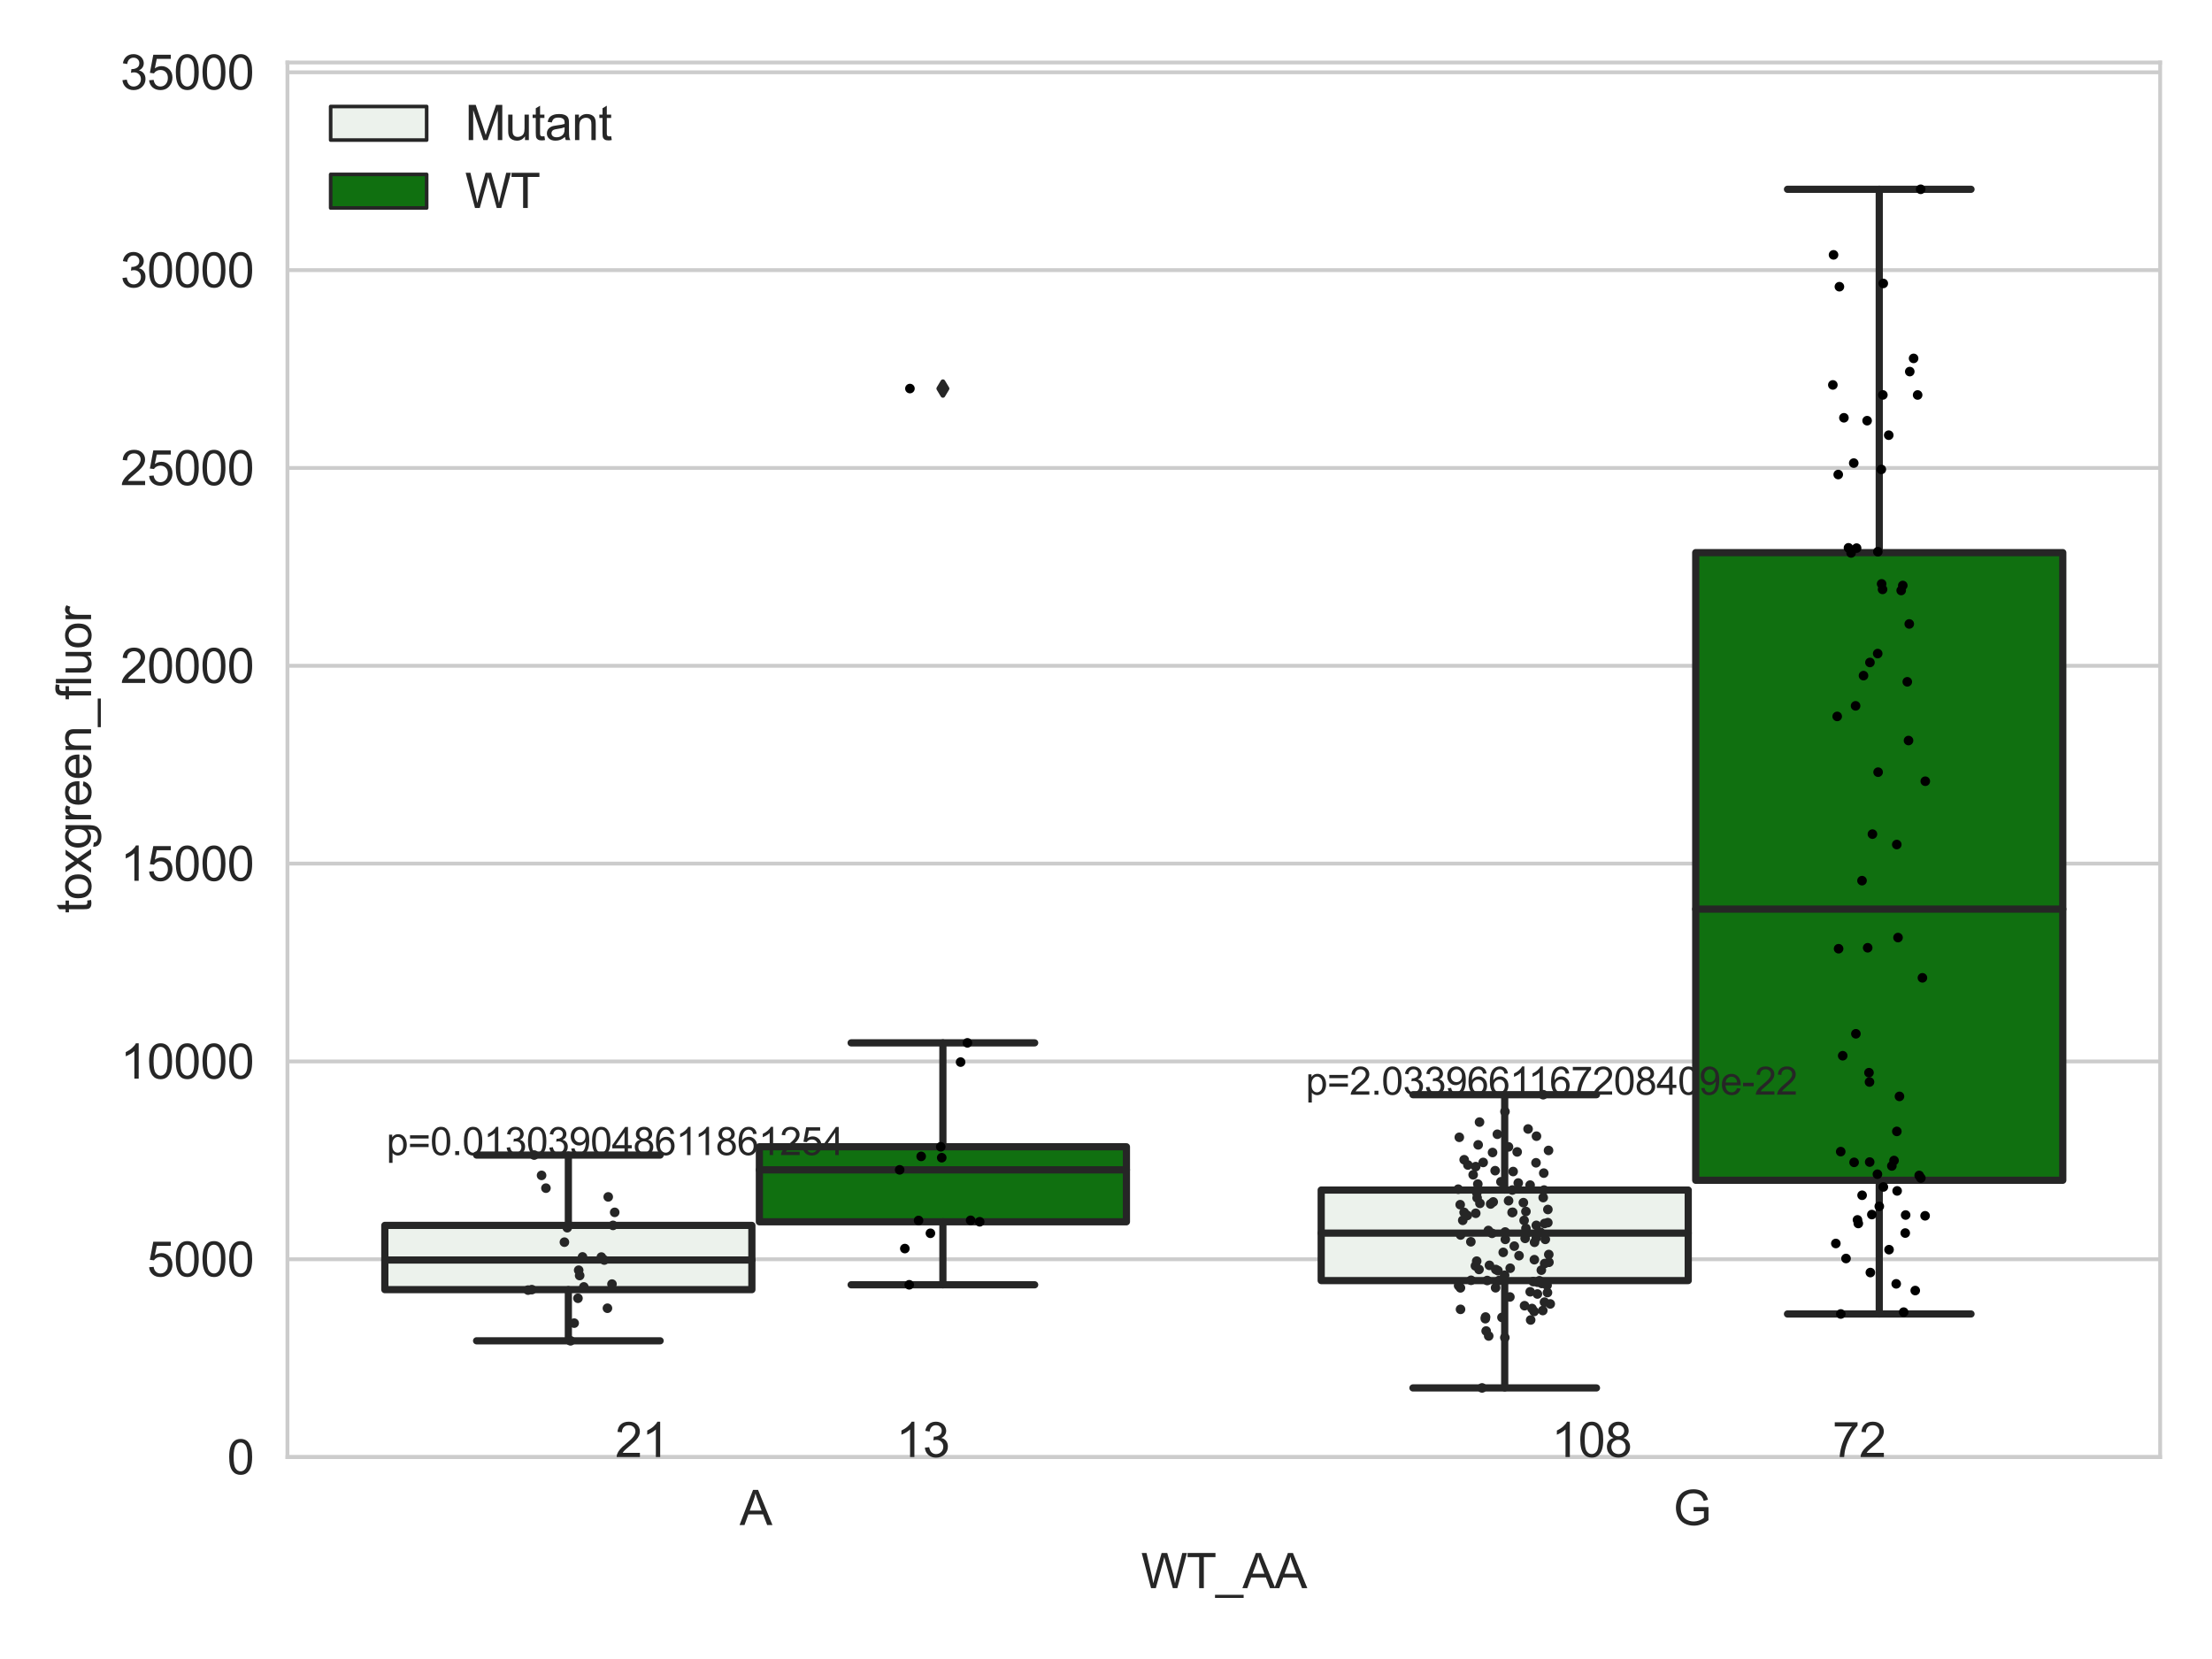 <?xml version="1.0" encoding="utf-8" standalone="no"?>
<!DOCTYPE svg PUBLIC "-//W3C//DTD SVG 1.1//EN"
  "http://www.w3.org/Graphics/SVG/1.1/DTD/svg11.dtd">
<svg xmlns:xlink="http://www.w3.org/1999/xlink" width="460.8pt" height="345.6pt" viewBox="0 0 460.8 345.6" xmlns="http://www.w3.org/2000/svg" version="1.1">
 <defs>
  <style type="text/css">*{stroke-linejoin: round; stroke-linecap: butt}</style>
 </defs>
 <g id="figure_1">
  <g id="patch_1">
   <path d="M 0 345.6 
L 460.8 345.6 
L 460.8 0 
L 0 0 
z
" style="fill: #ffffff"/>
  </g>
  <g id="axes_1">
   <g id="patch_2">
    <path d="M 59.881 303.539 
L 450 303.539 
L 450 13.023 
L 59.881 13.023 
z
" style="fill: #ffffff"/>
   </g>
   <g id="matplotlib.axis_1">
    <g id="xtick_1">
     <g id="text_1">
      <!-- A -->
      <g style="fill: #262626" transform="translate(154.076 317.697)scale(0.1 -0.1)">
       <defs>
        <path id="ArialMT-41" d="M -9 0 
L 1750 4581 
L 2403 4581 
L 4278 0 
L 3588 0 
L 3053 1388 
L 1138 1388 
L 634 0 
L -9 0 
z
M 1313 1881 
L 2866 1881 
L 2388 3150 
Q 2169 3728 2063 4100 
Q 1975 3659 1816 3225 
L 1313 1881 
z
" transform="scale(0.016)"/>
       </defs>
       <use xlink:href="#ArialMT-41"/>
      </g>
     </g>
    </g>
    <g id="xtick_2">
     <g id="text_2">
      <!-- G -->
      <g style="fill: #262626" transform="translate(348.581 317.697)scale(0.1 -0.1)">
       <defs>
        <path id="ArialMT-47" d="M 2638 1797 
L 2638 2334 
L 4578 2338 
L 4578 638 
Q 4131 281 3656 101 
Q 3181 -78 2681 -78 
Q 2006 -78 1454 211 
Q 903 500 622 1047 
Q 341 1594 341 2269 
Q 341 2938 620 3517 
Q 900 4097 1425 4378 
Q 1950 4659 2634 4659 
Q 3131 4659 3532 4498 
Q 3934 4338 4162 4050 
Q 4391 3763 4509 3300 
L 3963 3150 
Q 3859 3500 3706 3700 
Q 3553 3900 3268 4020 
Q 2984 4141 2638 4141 
Q 2222 4141 1919 4014 
Q 1616 3888 1430 3681 
Q 1244 3475 1141 3228 
Q 966 2803 966 2306 
Q 966 1694 1177 1281 
Q 1388 869 1791 669 
Q 2194 469 2647 469 
Q 3041 469 3416 620 
Q 3791 772 3984 944 
L 3984 1797 
L 2638 1797 
z
" transform="scale(0.016)"/>
       </defs>
       <use xlink:href="#ArialMT-47"/>
      </g>
     </g>
    </g>
    <g id="text_3">
     <!-- WT_AA -->
     <g style="fill: #262626" transform="translate(237.716 330.842)scale(0.1 -0.1)">
      <defs>
       <path id="ArialMT-57" d="M 1294 0 
L 78 4581 
L 700 4581 
L 1397 1578 
Q 1509 1106 1591 641 
Q 1766 1375 1797 1488 
L 2669 4581 
L 3400 4581 
L 4056 2263 
Q 4303 1400 4413 641 
Q 4500 1075 4641 1638 
L 5359 4581 
L 5969 4581 
L 4713 0 
L 4128 0 
L 3163 3491 
Q 3041 3928 3019 4028 
Q 2947 3713 2884 3491 
L 1913 0 
L 1294 0 
z
" transform="scale(0.016)"/>
       <path id="ArialMT-54" d="M 1659 0 
L 1659 4041 
L 150 4041 
L 150 4581 
L 3781 4581 
L 3781 4041 
L 2266 4041 
L 2266 0 
L 1659 0 
z
" transform="scale(0.016)"/>
       <path id="ArialMT-5f" d="M -97 -1272 
L -97 -866 
L 3631 -866 
L 3631 -1272 
L -97 -1272 
z
" transform="scale(0.016)"/>
      </defs>
      <use xlink:href="#ArialMT-57"/>
      <use xlink:href="#ArialMT-54" x="94.385"/>
      <use xlink:href="#ArialMT-5f" x="155.469"/>
      <use xlink:href="#ArialMT-41" x="211.084"/>
      <use xlink:href="#ArialMT-41" x="277.783"/>
     </g>
    </g>
   </g>
   <g id="matplotlib.axis_2">
    <g id="ytick_1">
     <g id="line2d_1">
      <path d="M 59.881 303.539 
L 450 303.539 
" clip-path="url(#p5db29bdde5)" style="fill: none; stroke: #cccccc; stroke-width: 0.8; stroke-linecap: round"/>
     </g>
     <g id="text_4">
      <!-- 0 -->
      <g style="fill: #262626" transform="translate(47.32 307.118)scale(0.1 -0.1)">
       <defs>
        <path id="ArialMT-30" d="M 266 2259 
Q 266 3072 433 3567 
Q 600 4063 929 4331 
Q 1259 4600 1759 4600 
Q 2128 4600 2406 4451 
Q 2684 4303 2865 4023 
Q 3047 3744 3150 3342 
Q 3253 2941 3253 2259 
Q 3253 1453 3087 958 
Q 2922 463 2592 192 
Q 2263 -78 1759 -78 
Q 1097 -78 719 397 
Q 266 969 266 2259 
z
M 844 2259 
Q 844 1131 1108 757 
Q 1372 384 1759 384 
Q 2147 384 2411 759 
Q 2675 1134 2675 2259 
Q 2675 3391 2411 3762 
Q 2147 4134 1753 4134 
Q 1366 4134 1134 3806 
Q 844 3388 844 2259 
z
" transform="scale(0.016)"/>
       </defs>
       <use xlink:href="#ArialMT-30"/>
      </g>
     </g>
    </g>
    <g id="ytick_2">
     <g id="line2d_2">
      <path d="M 59.881 262.328 
L 450 262.328 
" clip-path="url(#p5db29bdde5)" style="fill: none; stroke: #cccccc; stroke-width: 0.8; stroke-linecap: round"/>
     </g>
     <g id="text_5">
      <!-- 5000 -->
      <g style="fill: #262626" transform="translate(30.637 265.906)scale(0.1 -0.1)">
       <defs>
        <path id="ArialMT-35" d="M 266 1200 
L 856 1250 
Q 922 819 1161 601 
Q 1400 384 1738 384 
Q 2144 384 2425 690 
Q 2706 997 2706 1503 
Q 2706 1984 2436 2262 
Q 2166 2541 1728 2541 
Q 1456 2541 1237 2417 
Q 1019 2294 894 2097 
L 366 2166 
L 809 4519 
L 3088 4519 
L 3088 3981 
L 1259 3981 
L 1013 2750 
Q 1425 3038 1878 3038 
Q 2478 3038 2890 2622 
Q 3303 2206 3303 1553 
Q 3303 931 2941 478 
Q 2500 -78 1738 -78 
Q 1113 -78 717 272 
Q 322 622 266 1200 
z
" transform="scale(0.016)"/>
       </defs>
       <use xlink:href="#ArialMT-35"/>
       <use xlink:href="#ArialMT-30" x="55.615"/>
       <use xlink:href="#ArialMT-30" x="111.23"/>
       <use xlink:href="#ArialMT-30" x="166.846"/>
      </g>
     </g>
    </g>
    <g id="ytick_3">
     <g id="line2d_3">
      <path d="M 59.881 221.116 
L 450 221.116 
" clip-path="url(#p5db29bdde5)" style="fill: none; stroke: #cccccc; stroke-width: 0.8; stroke-linecap: round"/>
     </g>
     <g id="text_6">
      <!-- 10000 -->
      <g style="fill: #262626" transform="translate(25.077 224.695)scale(0.1 -0.1)">
       <defs>
        <path id="ArialMT-31" d="M 2384 0 
L 1822 0 
L 1822 3584 
Q 1619 3391 1289 3197 
Q 959 3003 697 2906 
L 697 3450 
Q 1169 3672 1522 3987 
Q 1875 4303 2022 4600 
L 2384 4600 
L 2384 0 
z
" transform="scale(0.016)"/>
       </defs>
       <use xlink:href="#ArialMT-31"/>
       <use xlink:href="#ArialMT-30" x="55.615"/>
       <use xlink:href="#ArialMT-30" x="111.23"/>
       <use xlink:href="#ArialMT-30" x="166.846"/>
       <use xlink:href="#ArialMT-30" x="222.461"/>
      </g>
     </g>
    </g>
    <g id="ytick_4">
     <g id="line2d_4">
      <path d="M 59.881 179.905 
L 450 179.905 
" clip-path="url(#p5db29bdde5)" style="fill: none; stroke: #cccccc; stroke-width: 0.8; stroke-linecap: round"/>
     </g>
     <g id="text_7">
      <!-- 15000 -->
      <g style="fill: #262626" transform="translate(25.077 183.484)scale(0.1 -0.1)">
       <use xlink:href="#ArialMT-31"/>
       <use xlink:href="#ArialMT-35" x="55.615"/>
       <use xlink:href="#ArialMT-30" x="111.23"/>
       <use xlink:href="#ArialMT-30" x="166.846"/>
       <use xlink:href="#ArialMT-30" x="222.461"/>
      </g>
     </g>
    </g>
    <g id="ytick_5">
     <g id="line2d_5">
      <path d="M 59.881 138.694 
L 450 138.694 
" clip-path="url(#p5db29bdde5)" style="fill: none; stroke: #cccccc; stroke-width: 0.8; stroke-linecap: round"/>
     </g>
     <g id="text_8">
      <!-- 20000 -->
      <g style="fill: #262626" transform="translate(25.077 142.273)scale(0.1 -0.1)">
       <defs>
        <path id="ArialMT-32" d="M 3222 541 
L 3222 0 
L 194 0 
Q 188 203 259 391 
Q 375 700 629 1000 
Q 884 1300 1366 1694 
Q 2113 2306 2375 2664 
Q 2638 3022 2638 3341 
Q 2638 3675 2398 3904 
Q 2159 4134 1775 4134 
Q 1369 4134 1125 3890 
Q 881 3647 878 3216 
L 300 3275 
Q 359 3922 746 4261 
Q 1134 4600 1788 4600 
Q 2447 4600 2831 4234 
Q 3216 3869 3216 3328 
Q 3216 3053 3103 2787 
Q 2991 2522 2730 2228 
Q 2469 1934 1863 1422 
Q 1356 997 1212 845 
Q 1069 694 975 541 
L 3222 541 
z
" transform="scale(0.016)"/>
       </defs>
       <use xlink:href="#ArialMT-32"/>
       <use xlink:href="#ArialMT-30" x="55.615"/>
       <use xlink:href="#ArialMT-30" x="111.23"/>
       <use xlink:href="#ArialMT-30" x="166.846"/>
       <use xlink:href="#ArialMT-30" x="222.461"/>
      </g>
     </g>
    </g>
    <g id="ytick_6">
     <g id="line2d_6">
      <path d="M 59.881 97.483 
L 450 97.483 
" clip-path="url(#p5db29bdde5)" style="fill: none; stroke: #cccccc; stroke-width: 0.8; stroke-linecap: round"/>
     </g>
     <g id="text_9">
      <!-- 25000 -->
      <g style="fill: #262626" transform="translate(25.077 101.062)scale(0.1 -0.1)">
       <use xlink:href="#ArialMT-32"/>
       <use xlink:href="#ArialMT-35" x="55.615"/>
       <use xlink:href="#ArialMT-30" x="111.23"/>
       <use xlink:href="#ArialMT-30" x="166.846"/>
       <use xlink:href="#ArialMT-30" x="222.461"/>
      </g>
     </g>
    </g>
    <g id="ytick_7">
     <g id="line2d_7">
      <path d="M 59.881 56.271 
L 450 56.271 
" clip-path="url(#p5db29bdde5)" style="fill: none; stroke: #cccccc; stroke-width: 0.8; stroke-linecap: round"/>
     </g>
     <g id="text_10">
      <!-- 30000 -->
      <g style="fill: #262626" transform="translate(25.077 59.85)scale(0.1 -0.1)">
       <defs>
        <path id="ArialMT-33" d="M 269 1209 
L 831 1284 
Q 928 806 1161 595 
Q 1394 384 1728 384 
Q 2125 384 2398 659 
Q 2672 934 2672 1341 
Q 2672 1728 2419 1979 
Q 2166 2231 1775 2231 
Q 1616 2231 1378 2169 
L 1441 2663 
Q 1497 2656 1531 2656 
Q 1891 2656 2178 2843 
Q 2466 3031 2466 3422 
Q 2466 3731 2256 3934 
Q 2047 4138 1716 4138 
Q 1388 4138 1169 3931 
Q 950 3725 888 3313 
L 325 3413 
Q 428 3978 793 4289 
Q 1159 4600 1703 4600 
Q 2078 4600 2393 4439 
Q 2709 4278 2876 4000 
Q 3044 3722 3044 3409 
Q 3044 3113 2884 2869 
Q 2725 2625 2413 2481 
Q 2819 2388 3044 2092 
Q 3269 1797 3269 1353 
Q 3269 753 2831 336 
Q 2394 -81 1725 -81 
Q 1122 -81 723 278 
Q 325 638 269 1209 
z
" transform="scale(0.016)"/>
       </defs>
       <use xlink:href="#ArialMT-33"/>
       <use xlink:href="#ArialMT-30" x="55.615"/>
       <use xlink:href="#ArialMT-30" x="111.23"/>
       <use xlink:href="#ArialMT-30" x="166.846"/>
       <use xlink:href="#ArialMT-30" x="222.461"/>
      </g>
     </g>
    </g>
    <g id="ytick_8">
     <g id="line2d_8">
      <path d="M 59.881 15.06 
L 450 15.06 
" clip-path="url(#p5db29bdde5)" style="fill: none; stroke: #cccccc; stroke-width: 0.8; stroke-linecap: round"/>
     </g>
     <g id="text_11">
      <!-- 35000 -->
      <g style="fill: #262626" transform="translate(25.077 18.639)scale(0.1 -0.1)">
       <use xlink:href="#ArialMT-33"/>
       <use xlink:href="#ArialMT-35" x="55.615"/>
       <use xlink:href="#ArialMT-30" x="111.23"/>
       <use xlink:href="#ArialMT-30" x="166.846"/>
       <use xlink:href="#ArialMT-30" x="222.461"/>
      </g>
     </g>
    </g>
    <g id="text_12">
     <!-- toxgreen_fluor -->
     <g style="fill: #262626" transform="translate(18.972 190.243)rotate(-90)scale(0.1 -0.1)">
      <defs>
       <path id="ArialMT-74" d="M 1650 503 
L 1731 6 
Q 1494 -44 1306 -44 
Q 1000 -44 831 53 
Q 663 150 594 308 
Q 525 466 525 972 
L 525 2881 
L 113 2881 
L 113 3319 
L 525 3319 
L 525 4141 
L 1084 4478 
L 1084 3319 
L 1650 3319 
L 1650 2881 
L 1084 2881 
L 1084 941 
Q 1084 700 1114 631 
Q 1144 563 1211 522 
Q 1278 481 1403 481 
Q 1497 481 1650 503 
z
" transform="scale(0.016)"/>
       <path id="ArialMT-6f" d="M 213 1659 
Q 213 2581 725 3025 
Q 1153 3394 1769 3394 
Q 2453 3394 2887 2945 
Q 3322 2497 3322 1706 
Q 3322 1066 3130 698 
Q 2938 331 2570 128 
Q 2203 -75 1769 -75 
Q 1072 -75 642 372 
Q 213 819 213 1659 
z
M 791 1659 
Q 791 1022 1069 705 
Q 1347 388 1769 388 
Q 2188 388 2466 706 
Q 2744 1025 2744 1678 
Q 2744 2294 2464 2611 
Q 2184 2928 1769 2928 
Q 1347 2928 1069 2612 
Q 791 2297 791 1659 
z
" transform="scale(0.016)"/>
       <path id="ArialMT-78" d="M 47 0 
L 1259 1725 
L 138 3319 
L 841 3319 
L 1350 2541 
Q 1494 2319 1581 2169 
Q 1719 2375 1834 2534 
L 2394 3319 
L 3066 3319 
L 1919 1756 
L 3153 0 
L 2463 0 
L 1781 1031 
L 1600 1309 
L 728 0 
L 47 0 
z
" transform="scale(0.016)"/>
       <path id="ArialMT-67" d="M 319 -275 
L 866 -356 
Q 900 -609 1056 -725 
Q 1266 -881 1628 -881 
Q 2019 -881 2231 -725 
Q 2444 -569 2519 -288 
Q 2563 -116 2559 434 
Q 2191 0 1641 0 
Q 956 0 581 494 
Q 206 988 206 1678 
Q 206 2153 378 2554 
Q 550 2956 876 3175 
Q 1203 3394 1644 3394 
Q 2231 3394 2613 2919 
L 2613 3319 
L 3131 3319 
L 3131 450 
Q 3131 -325 2973 -648 
Q 2816 -972 2473 -1159 
Q 2131 -1347 1631 -1347 
Q 1038 -1347 672 -1080 
Q 306 -813 319 -275 
z
M 784 1719 
Q 784 1066 1043 766 
Q 1303 466 1694 466 
Q 2081 466 2343 764 
Q 2606 1063 2606 1700 
Q 2606 2309 2336 2618 
Q 2066 2928 1684 2928 
Q 1309 2928 1046 2623 
Q 784 2319 784 1719 
z
" transform="scale(0.016)"/>
       <path id="ArialMT-72" d="M 416 0 
L 416 3319 
L 922 3319 
L 922 2816 
Q 1116 3169 1280 3281 
Q 1444 3394 1641 3394 
Q 1925 3394 2219 3213 
L 2025 2691 
Q 1819 2813 1613 2813 
Q 1428 2813 1281 2702 
Q 1134 2591 1072 2394 
Q 978 2094 978 1738 
L 978 0 
L 416 0 
z
" transform="scale(0.016)"/>
       <path id="ArialMT-65" d="M 2694 1069 
L 3275 997 
Q 3138 488 2766 206 
Q 2394 -75 1816 -75 
Q 1088 -75 661 373 
Q 234 822 234 1631 
Q 234 2469 665 2931 
Q 1097 3394 1784 3394 
Q 2450 3394 2872 2941 
Q 3294 2488 3294 1666 
Q 3294 1616 3291 1516 
L 816 1516 
Q 847 969 1125 678 
Q 1403 388 1819 388 
Q 2128 388 2347 550 
Q 2566 713 2694 1069 
z
M 847 1978 
L 2700 1978 
Q 2663 2397 2488 2606 
Q 2219 2931 1791 2931 
Q 1403 2931 1139 2672 
Q 875 2413 847 1978 
z
" transform="scale(0.016)"/>
       <path id="ArialMT-6e" d="M 422 0 
L 422 3319 
L 928 3319 
L 928 2847 
Q 1294 3394 1984 3394 
Q 2284 3394 2536 3286 
Q 2788 3178 2913 3003 
Q 3038 2828 3088 2588 
Q 3119 2431 3119 2041 
L 3119 0 
L 2556 0 
L 2556 2019 
Q 2556 2363 2490 2533 
Q 2425 2703 2258 2804 
Q 2091 2906 1866 2906 
Q 1506 2906 1245 2678 
Q 984 2450 984 1813 
L 984 0 
L 422 0 
z
" transform="scale(0.016)"/>
       <path id="ArialMT-66" d="M 556 0 
L 556 2881 
L 59 2881 
L 59 3319 
L 556 3319 
L 556 3672 
Q 556 4006 616 4169 
Q 697 4388 901 4523 
Q 1106 4659 1475 4659 
Q 1713 4659 2000 4603 
L 1916 4113 
Q 1741 4144 1584 4144 
Q 1328 4144 1222 4034 
Q 1116 3925 1116 3625 
L 1116 3319 
L 1763 3319 
L 1763 2881 
L 1116 2881 
L 1116 0 
L 556 0 
z
" transform="scale(0.016)"/>
       <path id="ArialMT-6c" d="M 409 0 
L 409 4581 
L 972 4581 
L 972 0 
L 409 0 
z
" transform="scale(0.016)"/>
       <path id="ArialMT-75" d="M 2597 0 
L 2597 488 
Q 2209 -75 1544 -75 
Q 1250 -75 995 37 
Q 741 150 617 320 
Q 494 491 444 738 
Q 409 903 409 1263 
L 409 3319 
L 972 3319 
L 972 1478 
Q 972 1038 1006 884 
Q 1059 663 1231 536 
Q 1403 409 1656 409 
Q 1909 409 2131 539 
Q 2353 669 2445 892 
Q 2538 1116 2538 1541 
L 2538 3319 
L 3100 3319 
L 3100 0 
L 2597 0 
z
" transform="scale(0.016)"/>
      </defs>
      <use xlink:href="#ArialMT-74"/>
      <use xlink:href="#ArialMT-6f" x="27.783"/>
      <use xlink:href="#ArialMT-78" x="83.398"/>
      <use xlink:href="#ArialMT-67" x="133.398"/>
      <use xlink:href="#ArialMT-72" x="189.014"/>
      <use xlink:href="#ArialMT-65" x="222.314"/>
      <use xlink:href="#ArialMT-65" x="277.93"/>
      <use xlink:href="#ArialMT-6e" x="333.545"/>
      <use xlink:href="#ArialMT-5f" x="389.16"/>
      <use xlink:href="#ArialMT-66" x="444.775"/>
      <use xlink:href="#ArialMT-6c" x="472.559"/>
      <use xlink:href="#ArialMT-75" x="494.775"/>
      <use xlink:href="#ArialMT-6f" x="550.391"/>
      <use xlink:href="#ArialMT-72" x="606.006"/>
     </g>
    </g>
   </g>
   <g id="patch_3">
    <path d="M 80.167 268.654 
L 156.631 268.654 
L 156.631 255.272 
L 80.167 255.272 
L 80.167 268.654 
z
" clip-path="url(#p5db29bdde5)" style="fill: #ecf2ec; stroke: #262626; stroke-width: 1.5; stroke-linejoin: miter"/>
   </g>
   <g id="patch_4">
    <path d="M 158.191 254.521 
L 234.654 254.521 
L 234.654 238.895 
L 158.191 238.895 
L 158.191 254.521 
z
" clip-path="url(#p5db29bdde5)" style="fill: #107010; stroke: #262626; stroke-width: 1.5; stroke-linejoin: miter"/>
   </g>
   <g id="patch_5">
    <path d="M 275.227 266.768 
L 351.69 266.768 
L 351.69 247.91 
L 275.227 247.91 
L 275.227 266.768 
z
" clip-path="url(#p5db29bdde5)" style="fill: #ecf2ec; stroke: #262626; stroke-width: 1.5; stroke-linejoin: miter"/>
   </g>
   <g id="patch_6">
    <path d="M 353.251 245.872 
L 429.714 245.872 
L 429.714 115.122 
L 353.251 115.122 
L 353.251 245.872 
z
" clip-path="url(#p5db29bdde5)" style="fill: #107010; stroke: #262626; stroke-width: 1.5; stroke-linejoin: miter"/>
   </g>
   <g id="patch_7">
    <path d="M 157.411 303.539 
L 157.411 303.539 
L 157.411 303.539 
L 157.411 303.539 
z
" clip-path="url(#p5db29bdde5)" style="fill: #ecf2ec; stroke: #262626; stroke-width: 0.75; stroke-linejoin: miter"/>
   </g>
   <g id="patch_8">
    <path d="M 157.411 303.539 
L 157.411 303.539 
L 157.411 303.539 
L 157.411 303.539 
z
" clip-path="url(#p5db29bdde5)" style="fill: #107010; stroke: #262626; stroke-width: 0.75; stroke-linejoin: miter"/>
   </g>
   <g id="PathCollection_1"/>
   <g id="PathCollection_2"/>
   <g id="line2d_9">
    <path d="M 118.399 268.654 
L 118.399 279.314 
" clip-path="url(#p5db29bdde5)" style="fill: none; stroke: #262626; stroke-width: 1.5; stroke-linecap: round"/>
   </g>
   <g id="line2d_10">
    <path d="M 118.399 255.272 
L 118.399 240.621 
" clip-path="url(#p5db29bdde5)" style="fill: none; stroke: #262626; stroke-width: 1.5; stroke-linecap: round"/>
   </g>
   <g id="line2d_11">
    <path d="M 99.283 279.314 
L 137.515 279.314 
" clip-path="url(#p5db29bdde5)" style="fill: none; stroke: #262626; stroke-width: 1.5; stroke-linecap: round"/>
   </g>
   <g id="line2d_12">
    <path d="M 99.283 240.621 
L 137.515 240.621 
" clip-path="url(#p5db29bdde5)" style="fill: none; stroke: #262626; stroke-width: 1.5; stroke-linecap: round"/>
   </g>
   <g id="line2d_13"/>
   <g id="line2d_14">
    <path d="M 196.423 254.521 
L 196.423 267.644 
" clip-path="url(#p5db29bdde5)" style="fill: none; stroke: #262626; stroke-width: 1.5; stroke-linecap: round"/>
   </g>
   <g id="line2d_15">
    <path d="M 196.423 238.895 
L 196.423 217.246 
" clip-path="url(#p5db29bdde5)" style="fill: none; stroke: #262626; stroke-width: 1.5; stroke-linecap: round"/>
   </g>
   <g id="line2d_16">
    <path d="M 177.307 267.644 
L 215.539 267.644 
" clip-path="url(#p5db29bdde5)" style="fill: none; stroke: #262626; stroke-width: 1.5; stroke-linecap: round"/>
   </g>
   <g id="line2d_17">
    <path d="M 177.307 217.246 
L 215.539 217.246 
" clip-path="url(#p5db29bdde5)" style="fill: none; stroke: #262626; stroke-width: 1.5; stroke-linecap: round"/>
   </g>
   <g id="line2d_18">
    <defs>
     <path id="m4742987d9f" d="M -0 1.414 
L 0.849 0 
L 0 -1.414 
L -0.849 -0 
z
" style="stroke: #262626; stroke-linejoin: miter"/>
    </defs>
    <g clip-path="url(#p5db29bdde5)">
     <use xlink:href="#m4742987d9f" x="196.423" y="80.944" style="fill: #262626; stroke: #262626; stroke-linejoin: miter"/>
    </g>
   </g>
   <g id="line2d_19">
    <path d="M 313.458 266.768 
L 313.458 289.129 
" clip-path="url(#p5db29bdde5)" style="fill: none; stroke: #262626; stroke-width: 1.5; stroke-linecap: round"/>
   </g>
   <g id="line2d_20">
    <path d="M 313.458 247.91 
L 313.458 228.046 
" clip-path="url(#p5db29bdde5)" style="fill: none; stroke: #262626; stroke-width: 1.5; stroke-linecap: round"/>
   </g>
   <g id="line2d_21">
    <path d="M 294.343 289.129 
L 332.574 289.129 
" clip-path="url(#p5db29bdde5)" style="fill: none; stroke: #262626; stroke-width: 1.5; stroke-linecap: round"/>
   </g>
   <g id="line2d_22">
    <path d="M 294.343 228.046 
L 332.574 228.046 
" clip-path="url(#p5db29bdde5)" style="fill: none; stroke: #262626; stroke-width: 1.5; stroke-linecap: round"/>
   </g>
   <g id="line2d_23"/>
   <g id="line2d_24">
    <path d="M 391.482 245.872 
L 391.482 273.724 
" clip-path="url(#p5db29bdde5)" style="fill: none; stroke: #262626; stroke-width: 1.5; stroke-linecap: round"/>
   </g>
   <g id="line2d_25">
    <path d="M 391.482 115.122 
L 391.482 39.433 
" clip-path="url(#p5db29bdde5)" style="fill: none; stroke: #262626; stroke-width: 1.5; stroke-linecap: round"/>
   </g>
   <g id="line2d_26">
    <path d="M 372.366 273.724 
L 410.598 273.724 
" clip-path="url(#p5db29bdde5)" style="fill: none; stroke: #262626; stroke-width: 1.5; stroke-linecap: round"/>
   </g>
   <g id="line2d_27">
    <path d="M 372.366 39.433 
L 410.598 39.433 
" clip-path="url(#p5db29bdde5)" style="fill: none; stroke: #262626; stroke-width: 1.5; stroke-linecap: round"/>
   </g>
   <g id="line2d_28"/>
   <g id="line2d_29">
    <path d="M 80.167 262.488 
L 156.631 262.488 
" clip-path="url(#p5db29bdde5)" style="fill: none; stroke: #262626; stroke-width: 1.5; stroke-linecap: round"/>
   </g>
   <g id="line2d_30">
    <path d="M 158.191 243.701 
L 234.654 243.701 
" clip-path="url(#p5db29bdde5)" style="fill: none; stroke: #262626; stroke-width: 1.5; stroke-linecap: round"/>
   </g>
   <g id="line2d_31">
    <path d="M 275.227 256.883 
L 351.69 256.883 
" clip-path="url(#p5db29bdde5)" style="fill: none; stroke: #262626; stroke-width: 1.5; stroke-linecap: round"/>
   </g>
   <g id="line2d_32">
    <path d="M 353.251 189.385 
L 429.714 189.385 
" clip-path="url(#p5db29bdde5)" style="fill: none; stroke: #262626; stroke-width: 1.5; stroke-linecap: round"/>
   </g>
   <g id="patch_9">
    <path d="M 59.881 303.539 
L 59.881 13.023 
" style="fill: none; stroke: #cccccc; stroke-width: 0.8; stroke-linejoin: miter; stroke-linecap: square"/>
   </g>
   <g id="patch_10">
    <path d="M 450 303.539 
L 450 13.023 
" style="fill: none; stroke: #cccccc; stroke-width: 0.8; stroke-linejoin: miter; stroke-linecap: square"/>
   </g>
   <g id="patch_11">
    <path d="M 59.881 303.539 
L 450 303.539 
" style="fill: none; stroke: #cccccc; stroke-width: 0.8; stroke-linejoin: miter; stroke-linecap: square"/>
   </g>
   <g id="patch_12">
    <path d="M 59.881 13.023 
L 450 13.023 
" style="fill: none; stroke: #cccccc; stroke-width: 0.8; stroke-linejoin: miter; stroke-linecap: square"/>
   </g>
   <g id="PathCollection_3">
    <defs>
     <path id="C0_0_fa0eaae698" d="M 0 1 
C 0.265 1 0.52 0.895 0.707 0.707 
C 0.895 0.52 1 0.265 1 -0 
C 1 -0.265 0.895 -0.52 0.707 -0.707 
C 0.52 -0.895 0.265 -1 0 -1 
C -0.265 -1 -0.52 -0.895 -0.707 -0.707 
C -0.895 -0.52 -1 -0.265 -1 0 
C -1 0.265 -0.895 0.52 -0.707 0.707 
C -0.52 0.895 -0.265 1 0 1 
z
"/>
    </defs>
    <g clip-path="url(#p5db29bdde5)">
     <use xlink:href="#C0_0_fa0eaae698" x="120.551" y="264.608" style="fill: #262626"/>
    </g>
    <g clip-path="url(#p5db29bdde5)">
     <use xlink:href="#C0_0_fa0eaae698" x="120.4" y="270.452" style="fill: #262626"/>
    </g>
    <g clip-path="url(#p5db29bdde5)">
     <use xlink:href="#C0_0_fa0eaae698" x="127.704" y="255.272" style="fill: #262626"/>
    </g>
    <g clip-path="url(#p5db29bdde5)">
     <use xlink:href="#C0_0_fa0eaae698" x="121.35" y="261.838" style="fill: #262626"/>
    </g>
    <g clip-path="url(#p5db29bdde5)">
     <use xlink:href="#C0_0_fa0eaae698" x="119.608" y="275.633" style="fill: #262626"/>
    </g>
    <g clip-path="url(#p5db29bdde5)">
     <use xlink:href="#C0_0_fa0eaae698" x="118.172" y="255.751" style="fill: #262626"/>
    </g>
    <g clip-path="url(#p5db29bdde5)">
     <use xlink:href="#C0_0_fa0eaae698" x="121.625" y="268.089" style="fill: #262626"/>
    </g>
    <g clip-path="url(#p5db29bdde5)">
     <use xlink:href="#C0_0_fa0eaae698" x="113.728" y="247.512" style="fill: #262626"/>
    </g>
    <g clip-path="url(#p5db29bdde5)">
     <use xlink:href="#C0_0_fa0eaae698" x="112.819" y="244.854" style="fill: #262626"/>
    </g>
    <g clip-path="url(#p5db29bdde5)">
     <use xlink:href="#C0_0_fa0eaae698" x="126.705" y="249.335" style="fill: #262626"/>
    </g>
    <g clip-path="url(#p5db29bdde5)">
     <use xlink:href="#C0_0_fa0eaae698" x="118.851" y="279.314" style="fill: #262626"/>
    </g>
    <g clip-path="url(#p5db29bdde5)">
     <use xlink:href="#C0_0_fa0eaae698" x="125.882" y="262.488" style="fill: #262626"/>
    </g>
    <g clip-path="url(#p5db29bdde5)">
     <use xlink:href="#C0_0_fa0eaae698" x="128.052" y="252.554" style="fill: #262626"/>
    </g>
    <g clip-path="url(#p5db29bdde5)">
     <use xlink:href="#C0_0_fa0eaae698" x="125.274" y="261.87" style="fill: #262626"/>
    </g>
    <g clip-path="url(#p5db29bdde5)">
     <use xlink:href="#C0_0_fa0eaae698" x="120.754" y="265.716" style="fill: #262626"/>
    </g>
    <g clip-path="url(#p5db29bdde5)">
     <use xlink:href="#C0_0_fa0eaae698" x="126.541" y="272.529" style="fill: #262626"/>
    </g>
    <g clip-path="url(#p5db29bdde5)">
     <use xlink:href="#C0_0_fa0eaae698" x="117.579" y="258.765" style="fill: #262626"/>
    </g>
    <g clip-path="url(#p5db29bdde5)">
     <use xlink:href="#C0_0_fa0eaae698" x="127.489" y="267.5" style="fill: #262626"/>
    </g>
    <g clip-path="url(#p5db29bdde5)">
     <use xlink:href="#C0_0_fa0eaae698" x="111.278" y="240.621" style="fill: #262626"/>
    </g>
    <g clip-path="url(#p5db29bdde5)">
     <use xlink:href="#C0_0_fa0eaae698" x="110.004" y="268.754" style="fill: #262626"/>
    </g>
    <g clip-path="url(#p5db29bdde5)">
     <use xlink:href="#C0_0_fa0eaae698" x="110.781" y="268.654" style="fill: #262626"/>
    </g>
   </g>
   <g id="PathCollection_4">
    <defs>
     <path id="C1_0_98791140c3" d="M 0 1 
C 0.265 1 0.52 0.895 0.707 0.707 
C 0.895 0.52 1 0.265 1 -0 
C 1 -0.265 0.895 -0.52 0.707 -0.707 
C 0.52 -0.895 0.265 -1 0 -1 
C -0.265 -1 -0.52 -0.895 -0.707 -0.707 
C -0.895 -0.52 -1 -0.265 -1 0 
C -1 0.265 -0.895 0.52 -0.707 0.707 
C -0.52 0.895 -0.265 1 0 1 
z
"/>
    </defs>
    <g clip-path="url(#p5db29bdde5)">
     <use xlink:href="#C1_0_98791140c3" x="195.978" y="238.895"/>
    </g>
    <g clip-path="url(#p5db29bdde5)">
     <use xlink:href="#C1_0_98791140c3" x="204.089" y="254.521"/>
    </g>
    <g clip-path="url(#p5db29bdde5)">
     <use xlink:href="#C1_0_98791140c3" x="189.556" y="80.944"/>
    </g>
    <g clip-path="url(#p5db29bdde5)">
     <use xlink:href="#C1_0_98791140c3" x="196.179" y="241.169"/>
    </g>
    <g clip-path="url(#p5db29bdde5)">
     <use xlink:href="#C1_0_98791140c3" x="193.824" y="256.915"/>
    </g>
    <g clip-path="url(#p5db29bdde5)">
     <use xlink:href="#C1_0_98791140c3" x="200.11" y="221.254"/>
    </g>
    <g clip-path="url(#p5db29bdde5)">
     <use xlink:href="#C1_0_98791140c3" x="191.356" y="254.248"/>
    </g>
    <g clip-path="url(#p5db29bdde5)">
     <use xlink:href="#C1_0_98791140c3" x="188.495" y="260.1"/>
    </g>
    <g clip-path="url(#p5db29bdde5)">
     <use xlink:href="#C1_0_98791140c3" x="202.199" y="254.214"/>
    </g>
    <g clip-path="url(#p5db29bdde5)">
     <use xlink:href="#C1_0_98791140c3" x="187.414" y="243.701"/>
    </g>
    <g clip-path="url(#p5db29bdde5)">
     <use xlink:href="#C1_0_98791140c3" x="201.529" y="217.246"/>
    </g>
    <g clip-path="url(#p5db29bdde5)">
     <use xlink:href="#C1_0_98791140c3" x="189.406" y="267.644"/>
    </g>
    <g clip-path="url(#p5db29bdde5)">
     <use xlink:href="#C1_0_98791140c3" x="191.897" y="240.897"/>
    </g>
   </g>
   <g id="PathCollection_5">
    <defs>
     <path id="C2_0_f6eded0f17" d="M 0 1 
C 0.265 1 0.52 0.895 0.707 0.707 
C 0.895 0.52 1 0.265 1 -0 
C 1 -0.265 0.895 -0.52 0.707 -0.707 
C 0.52 -0.895 0.265 -1 0 -1 
C -0.265 -1 -0.52 -0.895 -0.707 -0.707 
C -0.895 -0.52 -1 -0.265 -1 0 
C -1 0.265 -0.895 0.52 -0.707 0.707 
C -0.52 0.895 -0.265 1 0 1 
z
"/>
    </defs>
    <g clip-path="url(#p5db29bdde5)">
     <use xlink:href="#C2_0_f6eded0f17" x="322.442" y="254.699" style="fill: #262626"/>
    </g>
    <g clip-path="url(#p5db29bdde5)">
     <use xlink:href="#C2_0_f6eded0f17" x="314.602" y="264.193" style="fill: #262626"/>
    </g>
    <g clip-path="url(#p5db29bdde5)">
     <use xlink:href="#C2_0_f6eded0f17" x="307.623" y="262.72" style="fill: #262626"/>
    </g>
    <g clip-path="url(#p5db29bdde5)">
     <use xlink:href="#C2_0_f6eded0f17" x="307.423" y="252.749" style="fill: #262626"/>
    </g>
    <g clip-path="url(#p5db29bdde5)">
     <use xlink:href="#C2_0_f6eded0f17" x="318.864" y="274.977" style="fill: #262626"/>
    </g>
    <g clip-path="url(#p5db29bdde5)">
     <use xlink:href="#C2_0_f6eded0f17" x="321.761" y="254.874" style="fill: #262626"/>
    </g>
    <g clip-path="url(#p5db29bdde5)">
     <use xlink:href="#C2_0_f6eded0f17" x="318.143" y="256.84" style="fill: #262626"/>
    </g>
    <g clip-path="url(#p5db29bdde5)">
     <use xlink:href="#C2_0_f6eded0f17" x="304.188" y="250.956" style="fill: #262626"/>
    </g>
    <g clip-path="url(#p5db29bdde5)">
     <use xlink:href="#C2_0_f6eded0f17" x="308.298" y="250.685" style="fill: #262626"/>
    </g>
    <g clip-path="url(#p5db29bdde5)">
     <use xlink:href="#C2_0_f6eded0f17" x="321.654" y="247.911" style="fill: #262626"/>
    </g>
    <g clip-path="url(#p5db29bdde5)">
     <use xlink:href="#C2_0_f6eded0f17" x="317.877" y="252.376" style="fill: #262626"/>
    </g>
    <g clip-path="url(#p5db29bdde5)">
     <use xlink:href="#C2_0_f6eded0f17" x="322.367" y="269.27" style="fill: #262626"/>
    </g>
    <g clip-path="url(#p5db29bdde5)">
     <use xlink:href="#C2_0_f6eded0f17" x="319.139" y="272.586" style="fill: #262626"/>
    </g>
    <g clip-path="url(#p5db29bdde5)">
     <use xlink:href="#C2_0_f6eded0f17" x="315.213" y="244.052" style="fill: #262626"/>
    </g>
    <g clip-path="url(#p5db29bdde5)">
     <use xlink:href="#C2_0_f6eded0f17" x="317.5" y="254.235" style="fill: #262626"/>
    </g>
    <g clip-path="url(#p5db29bdde5)">
     <use xlink:href="#C2_0_f6eded0f17" x="320.892" y="256.708" style="fill: #262626"/>
    </g>
    <g clip-path="url(#p5db29bdde5)">
     <use xlink:href="#C2_0_f6eded0f17" x="309.594" y="277.271" style="fill: #262626"/>
    </g>
    <g clip-path="url(#p5db29bdde5)">
     <use xlink:href="#C2_0_f6eded0f17" x="314.538" y="270.182" style="fill: #262626"/>
    </g>
    <g clip-path="url(#p5db29bdde5)">
     <use xlink:href="#C2_0_f6eded0f17" x="310.125" y="278.312" style="fill: #262626"/>
    </g>
    <g clip-path="url(#p5db29bdde5)">
     <use xlink:href="#C2_0_f6eded0f17" x="315.455" y="259.596" style="fill: #262626"/>
    </g>
    <g clip-path="url(#p5db29bdde5)">
     <use xlink:href="#C2_0_f6eded0f17" x="306.887" y="244.73" style="fill: #262626"/>
    </g>
    <g clip-path="url(#p5db29bdde5)">
     <use xlink:href="#C2_0_f6eded0f17" x="318.769" y="269.102" style="fill: #262626"/>
    </g>
    <g clip-path="url(#p5db29bdde5)">
     <use xlink:href="#C2_0_f6eded0f17" x="313.484" y="278.641" style="fill: #262626"/>
    </g>
    <g clip-path="url(#p5db29bdde5)">
     <use xlink:href="#C2_0_f6eded0f17" x="312.331" y="266.732" style="fill: #262626"/>
    </g>
    <g clip-path="url(#p5db29bdde5)">
     <use xlink:href="#C2_0_f6eded0f17" x="317.882" y="255.895" style="fill: #262626"/>
    </g>
    <g clip-path="url(#p5db29bdde5)">
     <use xlink:href="#C2_0_f6eded0f17" x="321.183" y="267.368" style="fill: #262626"/>
    </g>
    <g clip-path="url(#p5db29bdde5)">
     <use xlink:href="#C2_0_f6eded0f17" x="317.593" y="272.002" style="fill: #262626"/>
    </g>
    <g clip-path="url(#p5db29bdde5)">
     <use xlink:href="#C2_0_f6eded0f17" x="305.003" y="252.56" style="fill: #262626"/>
    </g>
    <g clip-path="url(#p5db29bdde5)">
     <use xlink:href="#C2_0_f6eded0f17" x="317.713" y="257.978" style="fill: #262626"/>
    </g>
    <g clip-path="url(#p5db29bdde5)">
     <use xlink:href="#C2_0_f6eded0f17" x="312.672" y="246.185" style="fill: #262626"/>
    </g>
    <g clip-path="url(#p5db29bdde5)">
     <use xlink:href="#C2_0_f6eded0f17" x="321.478" y="249.476" style="fill: #262626"/>
    </g>
    <g clip-path="url(#p5db29bdde5)">
     <use xlink:href="#C2_0_f6eded0f17" x="305.793" y="242.69" style="fill: #262626"/>
    </g>
    <g clip-path="url(#p5db29bdde5)">
     <use xlink:href="#C2_0_f6eded0f17" x="313.15" y="260.893" style="fill: #262626"/>
    </g>
    <g clip-path="url(#p5db29bdde5)">
     <use xlink:href="#C2_0_f6eded0f17" x="322.641" y="261.337" style="fill: #262626"/>
    </g>
    <g clip-path="url(#p5db29bdde5)">
     <use xlink:href="#C2_0_f6eded0f17" x="317.347" y="250.532" style="fill: #262626"/>
    </g>
    <g clip-path="url(#p5db29bdde5)">
     <use xlink:href="#C2_0_f6eded0f17" x="311.066" y="250.386" style="fill: #262626"/>
    </g>
    <g clip-path="url(#p5db29bdde5)">
     <use xlink:href="#C2_0_f6eded0f17" x="310.927" y="240.087" style="fill: #262626"/>
    </g>
    <g clip-path="url(#p5db29bdde5)">
     <use xlink:href="#C2_0_f6eded0f17" x="304.267" y="257.269" style="fill: #262626"/>
    </g>
    <g clip-path="url(#p5db29bdde5)">
     <use xlink:href="#C2_0_f6eded0f17" x="313.439" y="265.653" style="fill: #262626"/>
    </g>
    <g clip-path="url(#p5db29bdde5)">
     <use xlink:href="#C2_0_f6eded0f17" x="308.106" y="264.453" style="fill: #262626"/>
    </g>
    <g clip-path="url(#p5db29bdde5)">
     <use xlink:href="#C2_0_f6eded0f17" x="308.211" y="233.753" style="fill: #262626"/>
    </g>
    <g clip-path="url(#p5db29bdde5)">
     <use xlink:href="#C2_0_f6eded0f17" x="312.044" y="264.694" style="fill: #262626"/>
    </g>
    <g clip-path="url(#p5db29bdde5)">
     <use xlink:href="#C2_0_f6eded0f17" x="303.857" y="267.825" style="fill: #262626"/>
    </g>
    <g clip-path="url(#p5db29bdde5)">
     <use xlink:href="#C2_0_f6eded0f17" x="320.051" y="257.835" style="fill: #262626"/>
    </g>
    <g clip-path="url(#p5db29bdde5)">
     <use xlink:href="#C2_0_f6eded0f17" x="320.271" y="269.56" style="fill: #262626"/>
    </g>
    <g clip-path="url(#p5db29bdde5)">
     <use xlink:href="#C2_0_f6eded0f17" x="305.016" y="241.593" style="fill: #262626"/>
    </g>
    <g clip-path="url(#p5db29bdde5)">
     <use xlink:href="#C2_0_f6eded0f17" x="319.587" y="273.201" style="fill: #262626"/>
    </g>
    <g clip-path="url(#p5db29bdde5)">
     <use xlink:href="#C2_0_f6eded0f17" x="321.39" y="273.008" style="fill: #262626"/>
    </g>
    <g clip-path="url(#p5db29bdde5)">
     <use xlink:href="#C2_0_f6eded0f17" x="303.777" y="247.727" style="fill: #262626"/>
    </g>
    <g clip-path="url(#p5db29bdde5)">
     <use xlink:href="#C2_0_f6eded0f17" x="304.253" y="272.76" style="fill: #262626"/>
    </g>
    <g clip-path="url(#p5db29bdde5)">
     <use xlink:href="#C2_0_f6eded0f17" x="321.78" y="263.217" style="fill: #262626"/>
    </g>
    <g clip-path="url(#p5db29bdde5)">
     <use xlink:href="#C2_0_f6eded0f17" x="307.358" y="263.709" style="fill: #262626"/>
    </g>
    <g clip-path="url(#p5db29bdde5)">
     <use xlink:href="#C2_0_f6eded0f17" x="307.65" y="248.495" style="fill: #262626"/>
    </g>
    <g clip-path="url(#p5db29bdde5)">
     <use xlink:href="#C2_0_f6eded0f17" x="304.001" y="236.921" style="fill: #262626"/>
    </g>
    <g clip-path="url(#p5db29bdde5)">
     <use xlink:href="#C2_0_f6eded0f17" x="315.117" y="252.544" style="fill: #262626"/>
    </g>
    <g clip-path="url(#p5db29bdde5)">
     <use xlink:href="#C2_0_f6eded0f17" x="314.246" y="238.916" style="fill: #262626"/>
    </g>
    <g clip-path="url(#p5db29bdde5)">
     <use xlink:href="#C2_0_f6eded0f17" x="309.472" y="274.359" style="fill: #262626"/>
    </g>
    <g clip-path="url(#p5db29bdde5)">
     <use xlink:href="#C2_0_f6eded0f17" x="310.525" y="250.81" style="fill: #262626"/>
    </g>
    <g clip-path="url(#p5db29bdde5)">
     <use xlink:href="#C2_0_f6eded0f17" x="320.076" y="236.686" style="fill: #262626"/>
    </g>
    <g clip-path="url(#p5db29bdde5)">
     <use xlink:href="#C2_0_f6eded0f17" x="322.671" y="262.957" style="fill: #262626"/>
    </g>
    <g clip-path="url(#p5db29bdde5)">
     <use xlink:href="#C2_0_f6eded0f17" x="310.053" y="256.33" style="fill: #262626"/>
    </g>
    <g clip-path="url(#p5db29bdde5)">
     <use xlink:href="#C2_0_f6eded0f17" x="308.736" y="289.129" style="fill: #262626"/>
    </g>
    <g clip-path="url(#p5db29bdde5)">
     <use xlink:href="#C2_0_f6eded0f17" x="313.586" y="258.184" style="fill: #262626"/>
    </g>
    <g clip-path="url(#p5db29bdde5)">
     <use xlink:href="#C2_0_f6eded0f17" x="304.721" y="254.217" style="fill: #262626"/>
    </g>
    <g clip-path="url(#p5db29bdde5)">
     <use xlink:href="#C2_0_f6eded0f17" x="308.973" y="242.158" style="fill: #262626"/>
    </g>
    <g clip-path="url(#p5db29bdde5)">
     <use xlink:href="#C2_0_f6eded0f17" x="311.558" y="268.265" style="fill: #262626"/>
    </g>
    <g clip-path="url(#p5db29bdde5)">
     <use xlink:href="#C2_0_f6eded0f17" x="320.272" y="267.1" style="fill: #262626"/>
    </g>
    <g clip-path="url(#p5db29bdde5)">
     <use xlink:href="#C2_0_f6eded0f17" x="311.6" y="264.458" style="fill: #262626"/>
    </g>
    <g clip-path="url(#p5db29bdde5)">
     <use xlink:href="#C2_0_f6eded0f17" x="307.858" y="246.659" style="fill: #262626"/>
    </g>
    <g clip-path="url(#p5db29bdde5)">
     <use xlink:href="#C2_0_f6eded0f17" x="314.265" y="250.137" style="fill: #262626"/>
    </g>
    <g clip-path="url(#p5db29bdde5)">
     <use xlink:href="#C2_0_f6eded0f17" x="321.918" y="258.185" style="fill: #262626"/>
    </g>
    <g clip-path="url(#p5db29bdde5)">
     <use xlink:href="#C2_0_f6eded0f17" x="316.442" y="261.578" style="fill: #262626"/>
    </g>
    <g clip-path="url(#p5db29bdde5)">
     <use xlink:href="#C2_0_f6eded0f17" x="306.446" y="266.707" style="fill: #262626"/>
    </g>
    <g clip-path="url(#p5db29bdde5)">
     <use xlink:href="#C2_0_f6eded0f17" x="312.888" y="274.444" style="fill: #262626"/>
    </g>
    <g clip-path="url(#p5db29bdde5)">
     <use xlink:href="#C2_0_f6eded0f17" x="320.04" y="255.264" style="fill: #262626"/>
    </g>
    <g clip-path="url(#p5db29bdde5)">
     <use xlink:href="#C2_0_f6eded0f17" x="307.419" y="243.028" style="fill: #262626"/>
    </g>
    <g clip-path="url(#p5db29bdde5)">
     <use xlink:href="#C2_0_f6eded0f17" x="316.053" y="239.965" style="fill: #262626"/>
    </g>
    <g clip-path="url(#p5db29bdde5)">
     <use xlink:href="#C2_0_f6eded0f17" x="319.671" y="258.79" style="fill: #262626"/>
    </g>
    <g clip-path="url(#p5db29bdde5)">
     <use xlink:href="#C2_0_f6eded0f17" x="321.594" y="244.381" style="fill: #262626"/>
    </g>
    <g clip-path="url(#p5db29bdde5)">
     <use xlink:href="#C2_0_f6eded0f17" x="311.468" y="243.873" style="fill: #262626"/>
    </g>
    <g clip-path="url(#p5db29bdde5)">
     <use xlink:href="#C2_0_f6eded0f17" x="319.403" y="266.978" style="fill: #262626"/>
    </g>
    <g clip-path="url(#p5db29bdde5)">
     <use xlink:href="#C2_0_f6eded0f17" x="309.814" y="266.755" style="fill: #262626"/>
    </g>
    <g clip-path="url(#p5db29bdde5)">
     <use xlink:href="#C2_0_f6eded0f17" x="305.671" y="253.203" style="fill: #262626"/>
    </g>
    <g clip-path="url(#p5db29bdde5)">
     <use xlink:href="#C2_0_f6eded0f17" x="320.675" y="266.806" style="fill: #262626"/>
    </g>
    <g clip-path="url(#p5db29bdde5)">
     <use xlink:href="#C2_0_f6eded0f17" x="318.752" y="246.878" style="fill: #262626"/>
    </g>
    <g clip-path="url(#p5db29bdde5)">
     <use xlink:href="#C2_0_f6eded0f17" x="314.997" y="252.581" style="fill: #262626"/>
    </g>
    <g clip-path="url(#p5db29bdde5)">
     <use xlink:href="#C2_0_f6eded0f17" x="309.417" y="274.707" style="fill: #262626"/>
    </g>
    <g clip-path="url(#p5db29bdde5)">
     <use xlink:href="#C2_0_f6eded0f17" x="318.327" y="235.187" style="fill: #262626"/>
    </g>
    <g clip-path="url(#p5db29bdde5)">
     <use xlink:href="#C2_0_f6eded0f17" x="319.979" y="242.229" style="fill: #262626"/>
    </g>
    <g clip-path="url(#p5db29bdde5)">
     <use xlink:href="#C2_0_f6eded0f17" x="304.237" y="268.285" style="fill: #262626"/>
    </g>
    <g clip-path="url(#p5db29bdde5)">
     <use xlink:href="#C2_0_f6eded0f17" x="322.588" y="239.656" style="fill: #262626"/>
    </g>
    <g clip-path="url(#p5db29bdde5)">
     <use xlink:href="#C2_0_f6eded0f17" x="321.741" y="271.258" style="fill: #262626"/>
    </g>
    <g clip-path="url(#p5db29bdde5)">
     <use xlink:href="#C2_0_f6eded0f17" x="307.71" y="249.537" style="fill: #262626"/>
    </g>
    <g clip-path="url(#p5db29bdde5)">
     <use xlink:href="#C2_0_f6eded0f17" x="321.09" y="264.595" style="fill: #262626"/>
    </g>
    <g clip-path="url(#p5db29bdde5)">
     <use xlink:href="#C2_0_f6eded0f17" x="322.944" y="271.632" style="fill: #262626"/>
    </g>
    <g clip-path="url(#p5db29bdde5)">
     <use xlink:href="#C2_0_f6eded0f17" x="310.278" y="263.591" style="fill: #262626"/>
    </g>
    <g clip-path="url(#p5db29bdde5)">
     <use xlink:href="#C2_0_f6eded0f17" x="311.928" y="236.284" style="fill: #262626"/>
    </g>
    <g clip-path="url(#p5db29bdde5)">
     <use xlink:href="#C2_0_f6eded0f17" x="315.043" y="247.904" style="fill: #262626"/>
    </g>
    <g clip-path="url(#p5db29bdde5)">
     <use xlink:href="#C2_0_f6eded0f17" x="306.406" y="258.685" style="fill: #262626"/>
    </g>
    <g clip-path="url(#p5db29bdde5)">
     <use xlink:href="#C2_0_f6eded0f17" x="313.512" y="231.565" style="fill: #262626"/>
    </g>
    <g clip-path="url(#p5db29bdde5)">
     <use xlink:href="#C2_0_f6eded0f17" x="307.93" y="238.494" style="fill: #262626"/>
    </g>
    <g clip-path="url(#p5db29bdde5)">
     <use xlink:href="#C2_0_f6eded0f17" x="316.282" y="246.441" style="fill: #262626"/>
    </g>
    <g clip-path="url(#p5db29bdde5)">
     <use xlink:href="#C2_0_f6eded0f17" x="313.552" y="256.651" style="fill: #262626"/>
    </g>
    <g clip-path="url(#p5db29bdde5)">
     <use xlink:href="#C2_0_f6eded0f17" x="321.475" y="228.046" style="fill: #262626"/>
    </g>
    <g clip-path="url(#p5db29bdde5)">
     <use xlink:href="#C2_0_f6eded0f17" x="319.637" y="262.415" style="fill: #262626"/>
    </g>
    <g clip-path="url(#p5db29bdde5)">
     <use xlink:href="#C2_0_f6eded0f17" x="310.818" y="256.925" style="fill: #262626"/>
    </g>
    <g clip-path="url(#p5db29bdde5)">
     <use xlink:href="#C2_0_f6eded0f17" x="322.451" y="251.958" style="fill: #262626"/>
    </g>
    <g clip-path="url(#p5db29bdde5)">
     <use xlink:href="#C2_0_f6eded0f17" x="322.288" y="267.756" style="fill: #262626"/>
    </g>
   </g>
   <g id="PathCollection_6">
    <defs>
     <path id="C3_0_bc57f833c6" d="M 0 1 
C 0.265 1 0.52 0.895 0.707 0.707 
C 0.895 0.52 1 0.265 1 -0 
C 1 -0.265 0.895 -0.52 0.707 -0.707 
C 0.52 -0.895 0.265 -1 0 -1 
C -0.265 -1 -0.52 -0.895 -0.707 -0.707 
C -0.895 -0.52 -1 -0.265 -1 0 
C -1 0.265 -0.895 0.52 -0.707 0.707 
C -0.52 0.895 -0.265 1 0 1 
z
"/>
    </defs>
    <g clip-path="url(#p5db29bdde5)">
     <use xlink:href="#C3_0_bc57f833c6" x="382.722" y="149.242"/>
    </g>
    <g clip-path="url(#p5db29bdde5)">
     <use xlink:href="#C3_0_bc57f833c6" x="388.955" y="87.637"/>
    </g>
    <g clip-path="url(#p5db29bdde5)">
     <use xlink:href="#C3_0_bc57f833c6" x="383.473" y="273.724"/>
    </g>
    <g clip-path="url(#p5db29bdde5)">
     <use xlink:href="#C3_0_bc57f833c6" x="386.764" y="114.183"/>
    </g>
    <g clip-path="url(#p5db29bdde5)">
     <use xlink:href="#C3_0_bc57f833c6" x="401.073" y="162.744"/>
    </g>
    <g clip-path="url(#p5db29bdde5)">
     <use xlink:href="#C3_0_bc57f833c6" x="384.121" y="87.033"/>
    </g>
    <g clip-path="url(#p5db29bdde5)">
     <use xlink:href="#C3_0_bc57f833c6" x="397.84" y="77.409"/>
    </g>
    <g clip-path="url(#p5db29bdde5)">
     <use xlink:href="#C3_0_bc57f833c6" x="383.183" y="59.725"/>
    </g>
    <g clip-path="url(#p5db29bdde5)">
     <use xlink:href="#C3_0_bc57f833c6" x="381.959" y="53.091"/>
    </g>
    <g clip-path="url(#p5db29bdde5)">
     <use xlink:href="#C3_0_bc57f833c6" x="389.072" y="197.439"/>
    </g>
    <g clip-path="url(#p5db29bdde5)">
     <use xlink:href="#C3_0_bc57f833c6" x="391.977" y="121.634"/>
    </g>
    <g clip-path="url(#p5db29bdde5)">
     <use xlink:href="#C3_0_bc57f833c6" x="382.938" y="98.854"/>
    </g>
    <g clip-path="url(#p5db29bdde5)">
     <use xlink:href="#C3_0_bc57f833c6" x="382.438" y="259.041"/>
    </g>
    <g clip-path="url(#p5db29bdde5)">
     <use xlink:href="#C3_0_bc57f833c6" x="397.323" y="142.032"/>
    </g>
    <g clip-path="url(#p5db29bdde5)">
     <use xlink:href="#C3_0_bc57f833c6" x="393.522" y="260.328"/>
    </g>
    <g clip-path="url(#p5db29bdde5)">
     <use xlink:href="#C3_0_bc57f833c6" x="385.617" y="115.185"/>
    </g>
    <g clip-path="url(#p5db29bdde5)">
     <use xlink:href="#C3_0_bc57f833c6" x="387.119" y="254.876"/>
    </g>
    <g clip-path="url(#p5db29bdde5)">
     <use xlink:href="#C3_0_bc57f833c6" x="391.491" y="251.307"/>
    </g>
    <g clip-path="url(#p5db29bdde5)">
     <use xlink:href="#C3_0_bc57f833c6" x="391.101" y="244.611"/>
    </g>
    <g clip-path="url(#p5db29bdde5)">
     <use xlink:href="#C3_0_bc57f833c6" x="386.17" y="96.471"/>
    </g>
    <g clip-path="url(#p5db29bdde5)">
     <use xlink:href="#C3_0_bc57f833c6" x="400.111" y="39.433"/>
    </g>
    <g clip-path="url(#p5db29bdde5)">
     <use xlink:href="#C3_0_bc57f833c6" x="393.46" y="90.654"/>
    </g>
    <g clip-path="url(#p5db29bdde5)">
     <use xlink:href="#C3_0_bc57f833c6" x="392.234" y="82.273"/>
    </g>
    <g clip-path="url(#p5db29bdde5)">
     <use xlink:href="#C3_0_bc57f833c6" x="389.631" y="265.094"/>
    </g>
    <g clip-path="url(#p5db29bdde5)">
     <use xlink:href="#C3_0_bc57f833c6" x="386.552" y="147.04"/>
    </g>
    <g clip-path="url(#p5db29bdde5)">
     <use xlink:href="#C3_0_bc57f833c6" x="391.188" y="114.933"/>
    </g>
    <g clip-path="url(#p5db29bdde5)">
     <use xlink:href="#C3_0_bc57f833c6" x="397.581" y="154.267"/>
    </g>
    <g clip-path="url(#p5db29bdde5)">
     <use xlink:href="#C3_0_bc57f833c6" x="399.478" y="82.282"/>
    </g>
    <g clip-path="url(#p5db29bdde5)">
     <use xlink:href="#C3_0_bc57f833c6" x="395.693" y="228.396"/>
    </g>
    <g clip-path="url(#p5db29bdde5)">
     <use xlink:href="#C3_0_bc57f833c6" x="392.339" y="247.263"/>
    </g>
    <g clip-path="url(#p5db29bdde5)">
     <use xlink:href="#C3_0_bc57f833c6" x="386.947" y="254.126"/>
    </g>
    <g clip-path="url(#p5db29bdde5)">
     <use xlink:href="#C3_0_bc57f833c6" x="385.074" y="114.122"/>
    </g>
    <g clip-path="url(#p5db29bdde5)">
     <use xlink:href="#C3_0_bc57f833c6" x="383.455" y="239.904"/>
    </g>
    <g clip-path="url(#p5db29bdde5)">
     <use xlink:href="#C3_0_bc57f833c6" x="389.344" y="223.459"/>
    </g>
    <g clip-path="url(#p5db29bdde5)">
     <use xlink:href="#C3_0_bc57f833c6" x="395.209" y="248.088"/>
    </g>
    <g clip-path="url(#p5db29bdde5)">
     <use xlink:href="#C3_0_bc57f833c6" x="381.816" y="80.186"/>
    </g>
    <g clip-path="url(#p5db29bdde5)">
     <use xlink:href="#C3_0_bc57f833c6" x="391.915" y="97.789"/>
    </g>
    <g clip-path="url(#p5db29bdde5)">
     <use xlink:href="#C3_0_bc57f833c6" x="401.033" y="253.273"/>
    </g>
    <g clip-path="url(#p5db29bdde5)">
     <use xlink:href="#C3_0_bc57f833c6" x="395.014" y="267.448"/>
    </g>
    <g clip-path="url(#p5db29bdde5)">
     <use xlink:href="#C3_0_bc57f833c6" x="400.152" y="245.408"/>
    </g>
    <g clip-path="url(#p5db29bdde5)">
     <use xlink:href="#C3_0_bc57f833c6" x="392.172" y="122.781"/>
    </g>
    <g clip-path="url(#p5db29bdde5)">
     <use xlink:href="#C3_0_bc57f833c6" x="400.474" y="203.699"/>
    </g>
    <g clip-path="url(#p5db29bdde5)">
     <use xlink:href="#C3_0_bc57f833c6" x="395.133" y="175.931"/>
    </g>
    <g clip-path="url(#p5db29bdde5)">
     <use xlink:href="#C3_0_bc57f833c6" x="395.393" y="195.313"/>
    </g>
    <g clip-path="url(#p5db29bdde5)">
     <use xlink:href="#C3_0_bc57f833c6" x="387.91" y="248.993"/>
    </g>
    <g clip-path="url(#p5db29bdde5)">
     <use xlink:href="#C3_0_bc57f833c6" x="399.804" y="244.871"/>
    </g>
    <g clip-path="url(#p5db29bdde5)">
     <use xlink:href="#C3_0_bc57f833c6" x="397.734" y="129.98"/>
    </g>
    <g clip-path="url(#p5db29bdde5)">
     <use xlink:href="#C3_0_bc57f833c6" x="396.569" y="273.342"/>
    </g>
    <g clip-path="url(#p5db29bdde5)">
     <use xlink:href="#C3_0_bc57f833c6" x="387.892" y="183.457"/>
    </g>
    <g clip-path="url(#p5db29bdde5)">
     <use xlink:href="#C3_0_bc57f833c6" x="398.637" y="74.66"/>
    </g>
    <g clip-path="url(#p5db29bdde5)">
     <use xlink:href="#C3_0_bc57f833c6" x="396.384" y="121.97"/>
    </g>
    <g clip-path="url(#p5db29bdde5)">
     <use xlink:href="#C3_0_bc57f833c6" x="388.202" y="140.746"/>
    </g>
    <g clip-path="url(#p5db29bdde5)">
     <use xlink:href="#C3_0_bc57f833c6" x="383.87" y="219.927"/>
    </g>
    <g clip-path="url(#p5db29bdde5)">
     <use xlink:href="#C3_0_bc57f833c6" x="394.562" y="241.758"/>
    </g>
    <g clip-path="url(#p5db29bdde5)">
     <use xlink:href="#C3_0_bc57f833c6" x="396.053" y="123.009"/>
    </g>
    <g clip-path="url(#p5db29bdde5)">
     <use xlink:href="#C3_0_bc57f833c6" x="398.981" y="268.845"/>
    </g>
    <g clip-path="url(#p5db29bdde5)">
     <use xlink:href="#C3_0_bc57f833c6" x="389.544" y="138.005"/>
    </g>
    <g clip-path="url(#p5db29bdde5)">
     <use xlink:href="#C3_0_bc57f833c6" x="396.897" y="256.867"/>
    </g>
    <g clip-path="url(#p5db29bdde5)">
     <use xlink:href="#C3_0_bc57f833c6" x="392.32" y="59.044"/>
    </g>
    <g clip-path="url(#p5db29bdde5)">
     <use xlink:href="#C3_0_bc57f833c6" x="383.014" y="197.638"/>
    </g>
    <g clip-path="url(#p5db29bdde5)">
     <use xlink:href="#C3_0_bc57f833c6" x="394.108" y="242.886"/>
    </g>
    <g clip-path="url(#p5db29bdde5)">
     <use xlink:href="#C3_0_bc57f833c6" x="389.453" y="225.401"/>
    </g>
    <g clip-path="url(#p5db29bdde5)">
     <use xlink:href="#C3_0_bc57f833c6" x="389.939" y="253.017"/>
    </g>
    <g clip-path="url(#p5db29bdde5)">
     <use xlink:href="#C3_0_bc57f833c6" x="390.063" y="173.761"/>
    </g>
    <g clip-path="url(#p5db29bdde5)">
     <use xlink:href="#C3_0_bc57f833c6" x="391.245" y="160.854"/>
    </g>
    <g clip-path="url(#p5db29bdde5)">
     <use xlink:href="#C3_0_bc57f833c6" x="386.244" y="242.142"/>
    </g>
    <g clip-path="url(#p5db29bdde5)">
     <use xlink:href="#C3_0_bc57f833c6" x="396.978" y="253.112"/>
    </g>
    <g clip-path="url(#p5db29bdde5)">
     <use xlink:href="#C3_0_bc57f833c6" x="395.147" y="235.691"/>
    </g>
    <g clip-path="url(#p5db29bdde5)">
     <use xlink:href="#C3_0_bc57f833c6" x="386.614" y="215.356"/>
    </g>
    <g clip-path="url(#p5db29bdde5)">
     <use xlink:href="#C3_0_bc57f833c6" x="384.56" y="262.168"/>
    </g>
    <g clip-path="url(#p5db29bdde5)">
     <use xlink:href="#C3_0_bc57f833c6" x="391.16" y="136.151"/>
    </g>
    <g clip-path="url(#p5db29bdde5)">
     <use xlink:href="#C3_0_bc57f833c6" x="389.492" y="242.08"/>
    </g>
   </g>
   <g id="text_13">
    <!-- 21 -->
    <g style="fill: #262626" transform="translate(128.152 303.525)scale(0.1 -0.1)">
     <use xlink:href="#ArialMT-32"/>
     <use xlink:href="#ArialMT-31" x="55.615"/>
    </g>
   </g>
   <g id="text_14">
    <!-- p=0.013039048611861254 -->
    <g style="fill: #262626" transform="translate(80.512 240.621)scale(0.08 -0.08)">
     <defs>
      <path id="ArialMT-70" d="M 422 -1272 
L 422 3319 
L 934 3319 
L 934 2888 
Q 1116 3141 1344 3267 
Q 1572 3394 1897 3394 
Q 2322 3394 2647 3175 
Q 2972 2956 3137 2557 
Q 3303 2159 3303 1684 
Q 3303 1175 3120 767 
Q 2938 359 2589 142 
Q 2241 -75 1856 -75 
Q 1575 -75 1351 44 
Q 1128 163 984 344 
L 984 -1272 
L 422 -1272 
z
M 931 1641 
Q 931 1000 1190 694 
Q 1450 388 1819 388 
Q 2194 388 2461 705 
Q 2728 1022 2728 1688 
Q 2728 2322 2467 2637 
Q 2206 2953 1844 2953 
Q 1484 2953 1207 2617 
Q 931 2281 931 1641 
z
" transform="scale(0.016)"/>
      <path id="ArialMT-3d" d="M 3381 2694 
L 356 2694 
L 356 3219 
L 3381 3219 
L 3381 2694 
z
M 3381 1303 
L 356 1303 
L 356 1828 
L 3381 1828 
L 3381 1303 
z
" transform="scale(0.016)"/>
      <path id="ArialMT-2e" d="M 581 0 
L 581 641 
L 1222 641 
L 1222 0 
L 581 0 
z
" transform="scale(0.016)"/>
      <path id="ArialMT-39" d="M 350 1059 
L 891 1109 
Q 959 728 1153 556 
Q 1347 384 1650 384 
Q 1909 384 2104 503 
Q 2300 622 2425 820 
Q 2550 1019 2634 1356 
Q 2719 1694 2719 2044 
Q 2719 2081 2716 2156 
Q 2547 1888 2255 1720 
Q 1963 1553 1622 1553 
Q 1053 1553 659 1965 
Q 266 2378 266 3053 
Q 266 3750 677 4175 
Q 1088 4600 1706 4600 
Q 2153 4600 2523 4359 
Q 2894 4119 3086 3673 
Q 3278 3228 3278 2384 
Q 3278 1506 3087 986 
Q 2897 466 2520 194 
Q 2144 -78 1638 -78 
Q 1100 -78 759 220 
Q 419 519 350 1059 
z
M 2653 3081 
Q 2653 3566 2395 3850 
Q 2138 4134 1775 4134 
Q 1400 4134 1122 3828 
Q 844 3522 844 3034 
Q 844 2597 1108 2323 
Q 1372 2050 1759 2050 
Q 2150 2050 2401 2323 
Q 2653 2597 2653 3081 
z
" transform="scale(0.016)"/>
      <path id="ArialMT-34" d="M 2069 0 
L 2069 1097 
L 81 1097 
L 81 1613 
L 2172 4581 
L 2631 4581 
L 2631 1613 
L 3250 1613 
L 3250 1097 
L 2631 1097 
L 2631 0 
L 2069 0 
z
M 2069 1613 
L 2069 3678 
L 634 1613 
L 2069 1613 
z
" transform="scale(0.016)"/>
      <path id="ArialMT-38" d="M 1131 2484 
Q 781 2613 612 2850 
Q 444 3088 444 3419 
Q 444 3919 803 4259 
Q 1163 4600 1759 4600 
Q 2359 4600 2725 4251 
Q 3091 3903 3091 3403 
Q 3091 3084 2923 2848 
Q 2756 2613 2416 2484 
Q 2838 2347 3058 2040 
Q 3278 1734 3278 1309 
Q 3278 722 2862 322 
Q 2447 -78 1769 -78 
Q 1091 -78 675 323 
Q 259 725 259 1325 
Q 259 1772 486 2073 
Q 713 2375 1131 2484 
z
M 1019 3438 
Q 1019 3113 1228 2906 
Q 1438 2700 1772 2700 
Q 2097 2700 2305 2904 
Q 2513 3109 2513 3406 
Q 2513 3716 2298 3927 
Q 2084 4138 1766 4138 
Q 1444 4138 1231 3931 
Q 1019 3725 1019 3438 
z
M 838 1322 
Q 838 1081 952 856 
Q 1066 631 1291 507 
Q 1516 384 1775 384 
Q 2178 384 2440 643 
Q 2703 903 2703 1303 
Q 2703 1709 2433 1975 
Q 2163 2241 1756 2241 
Q 1359 2241 1098 1978 
Q 838 1716 838 1322 
z
" transform="scale(0.016)"/>
      <path id="ArialMT-36" d="M 3184 3459 
L 2625 3416 
Q 2550 3747 2413 3897 
Q 2184 4138 1850 4138 
Q 1581 4138 1378 3988 
Q 1113 3794 959 3422 
Q 806 3050 800 2363 
Q 1003 2672 1297 2822 
Q 1591 2972 1913 2972 
Q 2475 2972 2870 2558 
Q 3266 2144 3266 1488 
Q 3266 1056 3080 686 
Q 2894 316 2569 119 
Q 2244 -78 1831 -78 
Q 1128 -78 684 439 
Q 241 956 241 2144 
Q 241 3472 731 4075 
Q 1159 4600 1884 4600 
Q 2425 4600 2770 4297 
Q 3116 3994 3184 3459 
z
M 888 1484 
Q 888 1194 1011 928 
Q 1134 663 1356 523 
Q 1578 384 1822 384 
Q 2178 384 2434 671 
Q 2691 959 2691 1453 
Q 2691 1928 2437 2201 
Q 2184 2475 1800 2475 
Q 1419 2475 1153 2201 
Q 888 1928 888 1484 
z
" transform="scale(0.016)"/>
     </defs>
     <use xlink:href="#ArialMT-70"/>
     <use xlink:href="#ArialMT-3d" x="55.615"/>
     <use xlink:href="#ArialMT-30" x="114.014"/>
     <use xlink:href="#ArialMT-2e" x="169.629"/>
     <use xlink:href="#ArialMT-30" x="197.412"/>
     <use xlink:href="#ArialMT-31" x="253.027"/>
     <use xlink:href="#ArialMT-33" x="308.643"/>
     <use xlink:href="#ArialMT-30" x="364.258"/>
     <use xlink:href="#ArialMT-33" x="419.873"/>
     <use xlink:href="#ArialMT-39" x="475.488"/>
     <use xlink:href="#ArialMT-30" x="531.104"/>
     <use xlink:href="#ArialMT-34" x="586.719"/>
     <use xlink:href="#ArialMT-38" x="642.334"/>
     <use xlink:href="#ArialMT-36" x="697.949"/>
     <use xlink:href="#ArialMT-31" x="753.564"/>
     <use xlink:href="#ArialMT-31" x="801.805"/>
     <use xlink:href="#ArialMT-38" x="857.42"/>
     <use xlink:href="#ArialMT-36" x="913.035"/>
     <use xlink:href="#ArialMT-31" x="968.65"/>
     <use xlink:href="#ArialMT-32" x="1024.266"/>
     <use xlink:href="#ArialMT-35" x="1079.881"/>
     <use xlink:href="#ArialMT-34" x="1135.496"/>
    </g>
   </g>
   <g id="text_15">
    <!-- 13 -->
    <g style="fill: #262626" transform="translate(186.67 303.525)scale(0.1 -0.1)">
     <use xlink:href="#ArialMT-31"/>
     <use xlink:href="#ArialMT-33" x="55.615"/>
    </g>
   </g>
   <g id="text_16">
    <!-- 108 -->
    <g style="fill: #262626" transform="translate(323.211 303.525)scale(0.1 -0.1)">
     <use xlink:href="#ArialMT-31"/>
     <use xlink:href="#ArialMT-30" x="55.615"/>
     <use xlink:href="#ArialMT-38" x="111.23"/>
    </g>
   </g>
   <g id="text_17">
    <!-- p=2.0339661167208409e-22 -->
    <g style="fill: #262626" transform="translate(272.015 228.046)scale(0.08 -0.08)">
     <defs>
      <path id="ArialMT-37" d="M 303 3981 
L 303 4522 
L 3269 4522 
L 3269 4084 
Q 2831 3619 2401 2847 
Q 1972 2075 1738 1259 
Q 1569 684 1522 0 
L 944 0 
Q 953 541 1156 1306 
Q 1359 2072 1739 2783 
Q 2119 3494 2547 3981 
L 303 3981 
z
" transform="scale(0.016)"/>
      <path id="ArialMT-2d" d="M 203 1375 
L 203 1941 
L 1931 1941 
L 1931 1375 
L 203 1375 
z
" transform="scale(0.016)"/>
     </defs>
     <use xlink:href="#ArialMT-70"/>
     <use xlink:href="#ArialMT-3d" x="55.615"/>
     <use xlink:href="#ArialMT-32" x="114.014"/>
     <use xlink:href="#ArialMT-2e" x="169.629"/>
     <use xlink:href="#ArialMT-30" x="197.412"/>
     <use xlink:href="#ArialMT-33" x="253.027"/>
     <use xlink:href="#ArialMT-33" x="308.643"/>
     <use xlink:href="#ArialMT-39" x="364.258"/>
     <use xlink:href="#ArialMT-36" x="419.873"/>
     <use xlink:href="#ArialMT-36" x="475.488"/>
     <use xlink:href="#ArialMT-31" x="531.104"/>
     <use xlink:href="#ArialMT-31" x="579.344"/>
     <use xlink:href="#ArialMT-36" x="634.959"/>
     <use xlink:href="#ArialMT-37" x="690.574"/>
     <use xlink:href="#ArialMT-32" x="746.189"/>
     <use xlink:href="#ArialMT-30" x="801.805"/>
     <use xlink:href="#ArialMT-38" x="857.42"/>
     <use xlink:href="#ArialMT-34" x="913.035"/>
     <use xlink:href="#ArialMT-30" x="968.65"/>
     <use xlink:href="#ArialMT-39" x="1024.266"/>
     <use xlink:href="#ArialMT-65" x="1079.881"/>
     <use xlink:href="#ArialMT-2d" x="1135.496"/>
     <use xlink:href="#ArialMT-32" x="1168.797"/>
     <use xlink:href="#ArialMT-32" x="1224.412"/>
    </g>
   </g>
   <g id="text_18">
    <!-- 72 -->
    <g style="fill: #262626" transform="translate(381.729 303.525)scale(0.1 -0.1)">
     <use xlink:href="#ArialMT-37"/>
     <use xlink:href="#ArialMT-32" x="55.615"/>
    </g>
   </g>
   <g id="legend_1">
    <g id="patch_13">
     <path d="M 68.881 29.181 
L 88.881 29.181 
L 88.881 22.181 
L 68.881 22.181 
z
" style="fill: #ecf2ec; stroke: #262626; stroke-width: 0.75; stroke-linejoin: miter"/>
    </g>
    <g id="text_19">
     <!-- Mutant -->
     <g style="fill: #262626" transform="translate(96.881 29.181)scale(0.1 -0.1)">
      <defs>
       <path id="ArialMT-4d" d="M 475 0 
L 475 4581 
L 1388 4581 
L 2472 1338 
Q 2622 884 2691 659 
Q 2769 909 2934 1394 
L 4031 4581 
L 4847 4581 
L 4847 0 
L 4263 0 
L 4263 3834 
L 2931 0 
L 2384 0 
L 1059 3900 
L 1059 0 
L 475 0 
z
" transform="scale(0.016)"/>
       <path id="ArialMT-61" d="M 2588 409 
Q 2275 144 1986 34 
Q 1697 -75 1366 -75 
Q 819 -75 525 192 
Q 231 459 231 875 
Q 231 1119 342 1320 
Q 453 1522 633 1644 
Q 813 1766 1038 1828 
Q 1203 1872 1538 1913 
Q 2219 1994 2541 2106 
Q 2544 2222 2544 2253 
Q 2544 2597 2384 2738 
Q 2169 2928 1744 2928 
Q 1347 2928 1158 2789 
Q 969 2650 878 2297 
L 328 2372 
Q 403 2725 575 2942 
Q 747 3159 1072 3276 
Q 1397 3394 1825 3394 
Q 2250 3394 2515 3294 
Q 2781 3194 2906 3042 
Q 3031 2891 3081 2659 
Q 3109 2516 3109 2141 
L 3109 1391 
Q 3109 606 3145 398 
Q 3181 191 3288 0 
L 2700 0 
Q 2613 175 2588 409 
z
M 2541 1666 
Q 2234 1541 1622 1453 
Q 1275 1403 1131 1340 
Q 988 1278 909 1158 
Q 831 1038 831 891 
Q 831 666 1001 516 
Q 1172 366 1500 366 
Q 1825 366 2078 508 
Q 2331 650 2450 897 
Q 2541 1088 2541 1459 
L 2541 1666 
z
" transform="scale(0.016)"/>
      </defs>
      <use xlink:href="#ArialMT-4d"/>
      <use xlink:href="#ArialMT-75" x="83.301"/>
      <use xlink:href="#ArialMT-74" x="138.916"/>
      <use xlink:href="#ArialMT-61" x="166.699"/>
      <use xlink:href="#ArialMT-6e" x="222.314"/>
      <use xlink:href="#ArialMT-74" x="277.93"/>
     </g>
    </g>
    <g id="patch_14">
     <path d="M 68.881 43.326 
L 88.881 43.326 
L 88.881 36.326 
L 68.881 36.326 
z
" style="fill: #107010; stroke: #262626; stroke-width: 0.75; stroke-linejoin: miter"/>
    </g>
    <g id="text_20">
     <!-- WT -->
     <g style="fill: #262626" transform="translate(96.881 43.326)scale(0.1 -0.1)">
      <use xlink:href="#ArialMT-57"/>
      <use xlink:href="#ArialMT-54" x="94.385"/>
     </g>
    </g>
   </g>
  </g>
 </g>
 <defs>
  <clipPath id="p5db29bdde5">
   <rect x="59.881" y="13.023" width="390.119" height="290.516"/>
  </clipPath>
 </defs>
</svg>
